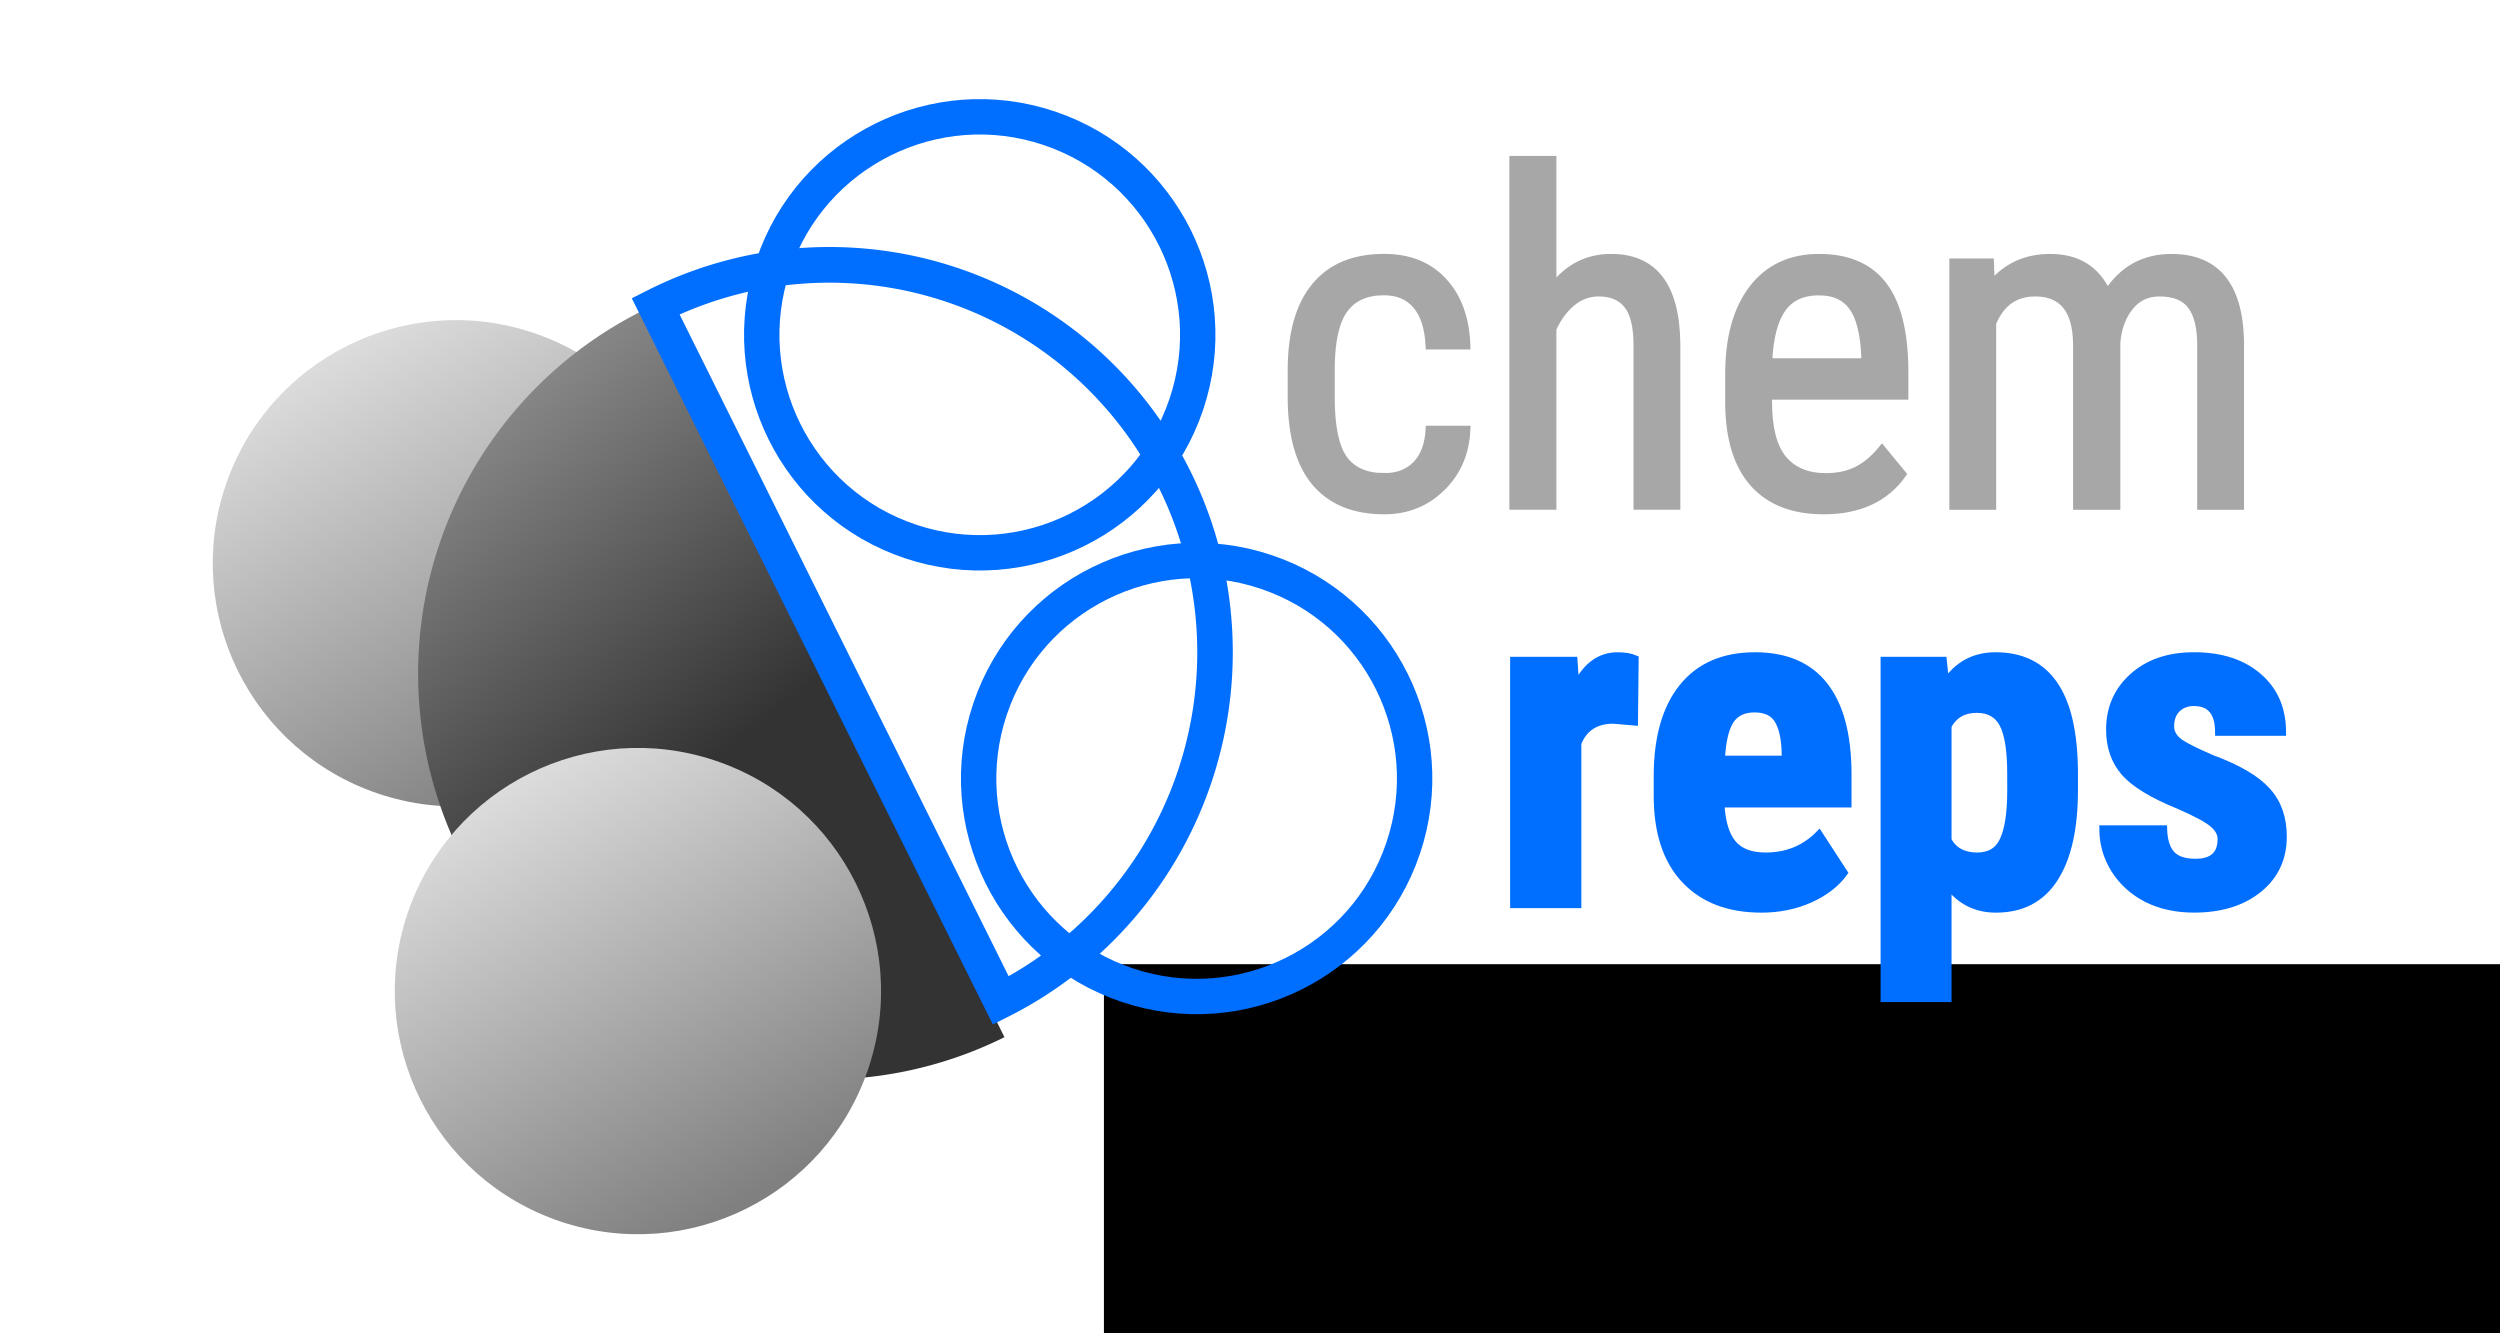 <?xml version="1.0" encoding="UTF-8" standalone="no"?>
<svg
   xmlns:dc="http://purl.org/dc/elements/1.1/"
   xmlns:cc="http://creativecommons.org/ns#"
   xmlns:rdf="http://www.w3.org/1999/02/22-rdf-syntax-ns#"
   xmlns:svg="http://www.w3.org/2000/svg"
   xmlns="http://www.w3.org/2000/svg"
   xmlns:xlink="http://www.w3.org/1999/xlink"
   xmlns:sodipodi="http://sodipodi.sourceforge.net/DTD/sodipodi-0.dtd"
   xmlns:inkscape="http://www.inkscape.org/namespaces/inkscape"
   sodipodi:docname="chemreps.svg"
   inkscape:version="0.92.4 (unknown)"
   id="svg1153"
   version="1.1"
   viewBox="0 0 95.25 50.8"
   height="2in"
   width="3.75in"
   inkscape:export-filename="/home/user/Downloads/cr_lowercase.png"
   inkscape:export-xdpi="103.11437"
   inkscape:export-ydpi="103.11437">
  <defs
     id="defs1147">
    <linearGradient
       inkscape:collect="always"
       id="linearGradient2233">
      <stop
         style="stop-color:#808080;stop-opacity:1"
         offset="0"
         id="stop2229" />
      <stop
         style="stop-color:#ffffff;stop-opacity:1"
         offset="1"
         id="stop2231" />
    </linearGradient>
    <linearGradient
       inkscape:collect="always"
       id="linearGradient2227">
      <stop
         style="stop-color:#808080;stop-opacity:1"
         offset="0"
         id="stop2223" />
      <stop
         style="stop-color:#ffffff;stop-opacity:1"
         offset="1"
         id="stop2225" />
    </linearGradient>
    <linearGradient
       id="linearGradient2256"
       inkscape:collect="always">
      <stop
         id="stop2252"
         offset="0"
         style="stop-color:#333333;stop-opacity:1" />
      <stop
         id="stop2254"
         offset="1"
         style="stop-color:#ffffff;stop-opacity:1" />
    </linearGradient>
    <linearGradient
       id="linearGradient2240"
       inkscape:collect="always">
      <stop
         id="stop2236"
         offset="0"
         style="stop-color:#b3b3b3;stop-opacity:1;" />
      <stop
         id="stop2238"
         offset="1"
         style="stop-color:#ffffff;stop-opacity:1" />
    </linearGradient>
    <linearGradient
       gradientUnits="userSpaceOnUse"
       y2="134.503"
       x2="30.155"
       y1="151.341"
       x1="49.284"
       id="linearGradient960"
       xlink:href="#linearGradient2240"
       inkscape:collect="always"
       gradientTransform="matrix(3.78,0,0,3.78,-43.22,-360.75)" />
    <linearGradient
       y2="68.489"
       x2="-72.109"
       y1="58.896"
       x1="-118.854"
       gradientTransform="matrix(0.793,-1.1464261e-8,1.1464261e-8,0.793,-522.221,-242.382)"
       gradientUnits="userSpaceOnUse"
       id="linearGradient1232"
       xlink:href="#linearGradient2256"
       inkscape:collect="always" />
    <linearGradient
       y2="134.503"
       x2="30.155"
       y1="151.341"
       x1="49.284"
       gradientTransform="matrix(0.984,0,0,0.984,529.934,168.175)"
       gradientUnits="userSpaceOnUse"
       id="linearGradient1234"
       xlink:href="#linearGradient2227"
       inkscape:collect="always" />
    <linearGradient
       y2="134.503"
       x2="30.155"
       y1="151.341"
       x1="49.284"
       gradientTransform="matrix(0.984,0,0,0.984,518.164,154.937)"
       gradientUnits="userSpaceOnUse"
       id="linearGradient1234-8"
       xlink:href="#linearGradient2233"
       inkscape:collect="always" />
  </defs>
  <sodipodi:namedview
     inkscape:document-rotation="0"
     fit-margin-bottom="0"
     fit-margin-right="0"
     fit-margin-left="0"
     fit-margin-top="0"
     inkscape:window-maximized="1"
     inkscape:window-y="27"
     inkscape:window-x="0"
     inkscape:window-height="1016"
     inkscape:window-width="1920"
     showgrid="false"
     inkscape:current-layer="g989"
     inkscape:document-units="mm"
     inkscape:cy="127.87364"
     inkscape:cx="216.34901"
     inkscape:zoom="2"
     inkscape:pageshadow="2"
     inkscape:pageopacity="0.0"
     borderopacity="1.0"
     bordercolor="#666666"
     pagecolor="#ffffff"
     id="base"
     units="in" />
  <g
     transform="translate(-32.894,-202.774)"
     id="layer1"
     inkscape:groupmode="layer"
     inkscape:label="Layer 1">
    <flowRoot
       xml:space="preserve"
       id="flowRoot2363"
       style="font-style:normal;font-weight:normal;font-size:40px;line-height:1.25;font-family:sans-serif;letter-spacing:0px;word-spacing:0px;fill:#000000;fill-opacity:1;stroke:none"
       transform="matrix(0.265,0,0,0.265,0,87)"><flowRegion
         id="flowRegion2365"><rect
           id="rect2367"
           width="224.254"
           height="94.954"
           x="282.843"
           y="575.508" /></flowRegion><flowPara
         id="flowPara2369" /></flowRoot>    <flowRoot
       style="font-style:normal;font-weight:normal;font-size:40px;line-height:1.25;font-family:sans-serif;letter-spacing:0px;word-spacing:0px;fill:#000000;fill-opacity:1;stroke:none"
       id="flowRoot945"
       xml:space="preserve"><flowRegion
         id="flowRegion947"><rect
           y="187.609"
           x="153.543"
           height="444.467"
           width="1050.559"
           id="rect949" /></flowRegion><flowPara
         id="flowPara951" /></flowRoot>    <g
       inkscape:export-ydpi="96"
       inkscape:export-xdpi="96"
       transform="translate(-385.362,-236.801)"
       id="g989">
      <circle
         style="fill:url(#linearGradient1234-8);fill-opacity:1;stroke:none;stroke-width:2.401;stroke-miterlimit:4;stroke-dasharray:none;stroke-opacity:1"
         id="path1724-3-2-5-4-7-2"
         cx="559.882"
         cy="298.086"
         r="9.262"
         transform="rotate(18.592)" />
      <circle
         style="fill:none;fill-opacity:1;stroke:#006eff;stroke-width:1.348;stroke-miterlimit:4;stroke-dasharray:none;stroke-opacity:1"
         id="path1724-4-7-9-1-9-1-2"
         cx="-589.246"
         cy="-296.861"
         r="8.304"
         transform="rotate(-161.408)" />
      <path
         inkscape:export-ydpi="101.403"
         inkscape:export-xdpi="101.403"
         style="fill:url(#linearGradient1232);fill-opacity:1;stroke:none;stroke-width:3.316;stroke-miterlimit:4;stroke-dasharray:none;stroke-opacity:1"
         id="path1720-0-5-7-5-0"
         sodipodi:type="arc"
         sodipodi:cx="-616.43317"
         sodipodi:cy="-195.6869"
         sodipodi:rx="15.455377"
         sodipodi:ry="15.455377"
         sodipodi:start="0"
         sodipodi:end="3.1415927"
         d="m -600.978,-195.687 a 15.455,15.455 0 0 1 -7.728,13.385 15.455,15.455 0 0 1 -15.455,0 15.455,15.455 0 0 1 -7.728,-13.385 l 15.455,1e-5 z"
         transform="matrix(-0.445,-0.896,-0.896,0.445,0,0)" />
      <path
         style="fill:none;fill-opacity:1;stroke:#006eff;stroke-width:1.357;stroke-miterlimit:4;stroke-dasharray:none;stroke-opacity:1"
         id="path1720-6-8-4-8-9-2"
         sodipodi:type="arc"
         sodipodi:cx="617.50299"
         sodipodi:cy="195.99365"
         sodipodi:rx="14.777929"
         sodipodi:ry="14.768411"
         sodipodi:start="0"
         sodipodi:end="3.1415927"
         d="m 632.281,195.994 a 14.778,14.768 0 0 1 -7.389,12.79 14.778,14.768 0 0 1 -14.778,0 14.778,14.768 0 0 1 -7.389,-12.79 l 14.778,0 z"
         transform="matrix(0.445,0.895,0.893,-0.45,0,0)" />
      <circle
         style="fill:none;fill-opacity:1;stroke:#006eff;stroke-width:1.348;stroke-miterlimit:4;stroke-dasharray:none;stroke-opacity:1"
         id="path1724-8-1-9-2-8-1"
         cx="-576.024"
         cy="-283.473"
         r="8.304"
         transform="rotate(-161.408)" />
      <circle
         style="fill:url(#linearGradient1234);fill-opacity:1;stroke:none;stroke-width:2.401;stroke-miterlimit:4;stroke-dasharray:none;stroke-opacity:1"
         id="path1724-3-2-5-4-7"
         cx="571.652"
         cy="311.324"
         r="9.262"
         transform="rotate(18.592)" />
      <g
         aria-label="chem"
         style="font-style:normal;font-weight:normal;font-size:16.997px;line-height:1.25;font-family:sans-serif;letter-spacing:0px;word-spacing:0px;fill:#a7a7a7;fill-opacity:1;stroke:#a7a7a7;stroke-width:0.27;stroke-miterlimit:4;stroke-dasharray:none;stroke-opacity:1"
         id="text1764-6-9-6-1-6-3">
        <path
           d="m 470.995,457.736 q 0.757,0 1.213,-0.464 0.456,-0.473 0.499,-1.342 h 1.436 q -0.052,1.342 -0.955,2.228 -0.894,0.877 -2.193,0.877 -1.729,0 -2.64,-1.084 -0.903,-1.092 -0.903,-3.243 v -1.024 q 0,-2.107 0.903,-3.2 0.903,-1.101 2.632,-1.101 1.428,0 2.262,0.903 0.843,0.903 0.894,2.468 h -1.436 q -0.052,-1.032 -0.499,-1.548 -0.439,-0.516 -1.221,-0.516 -1.015,0 -1.505,0.671 -0.49,0.662 -0.507,2.185 v 1.187 q 0,1.643 0.482,2.322 0.49,0.679 1.54,0.679 z"
           style="font-style:normal;font-variant:normal;font-weight:normal;font-stretch:normal;font-size:17.615px;font-family:'Roboto Condensed';-inkscape-font-specification:'Roboto Condensed, Normal';font-variant-ligatures:normal;font-variant-caps:normal;font-variant-numeric:normal;font-feature-settings:normal;text-align:start;writing-mode:lr-tb;text-anchor:start;fill:#a7a7a7;fill-opacity:1;stroke:#a7a7a7;stroke-width:0.27;stroke-miterlimit:4;stroke-dasharray:none;stroke-opacity:1"
           id="path855" />
        <path
           d="m 477.42,450.511 q 0.869,-1.127 2.219,-1.127 2.468,0 2.503,3.294 v 6.184 h -1.514 v -6.115 q 0,-1.092 -0.37,-1.548 -0.361,-0.464 -1.092,-0.464 -0.568,0 -1.024,0.378 -0.447,0.378 -0.722,0.989 v 6.76 h -1.522 v -13.211 h 1.522 z"
           style="font-style:normal;font-variant:normal;font-weight:normal;font-stretch:normal;font-size:17.615px;font-family:'Roboto Condensed';-inkscape-font-specification:'Roboto Condensed, Normal';font-variant-ligatures:normal;font-variant-caps:normal;font-variant-numeric:normal;font-feature-settings:normal;text-align:start;writing-mode:lr-tb;text-anchor:start;fill:#a7a7a7;fill-opacity:1;stroke:#a7a7a7;stroke-width:0.27;stroke-miterlimit:4;stroke-dasharray:none;stroke-opacity:1"
           id="path857" />
        <path
           d="m 487.733,459.035 q -1.737,0 -2.666,-1.032 -0.929,-1.041 -0.946,-3.045 v -1.127 q 0,-2.081 0.903,-3.26 0.912,-1.187 2.537,-1.187 1.634,0 2.443,1.041 0.808,1.041 0.826,3.243 v 0.998 h -5.195 v 0.215 q 0,1.497 0.559,2.176 0.568,0.679 1.626,0.679 0.671,0 1.178,-0.249 0.516,-0.258 0.963,-0.808 l 0.791,0.963 q -0.989,1.393 -3.019,1.393 z m -0.172,-8.343 q -0.946,0 -1.402,0.654 -0.456,0.645 -0.516,2.013 h 3.664 v -0.206 q -0.06,-1.325 -0.482,-1.892 -0.413,-0.568 -1.264,-0.568 z"
           style="font-style:normal;font-variant:normal;font-weight:normal;font-stretch:normal;font-size:17.615px;font-family:'Roboto Condensed';-inkscape-font-specification:'Roboto Condensed, Normal';font-variant-ligatures:normal;font-variant-caps:normal;font-variant-numeric:normal;font-feature-settings:normal;text-align:start;writing-mode:lr-tb;text-anchor:start;fill:#a7a7a7;fill-opacity:1;stroke:#a7a7a7;stroke-width:0.27;stroke-miterlimit:4;stroke-dasharray:none;stroke-opacity:1"
           id="path859" />
        <path
           d="m 494.089,449.557 0.034,0.86 q 0.851,-1.032 2.245,-1.032 1.557,0 2.176,1.35 0.877,-1.35 2.443,-1.35 2.572,0 2.632,3.208 v 6.27 h -1.514 v -6.124 q 0,-1.015 -0.361,-1.505 -0.361,-0.499 -1.221,-0.499 -0.688,0 -1.118,0.533 -0.43,0.533 -0.499,1.359 v 6.236 h -1.531 v -6.193 q -0.026,-1.935 -1.574,-1.935 -1.153,0 -1.626,1.153 v 6.975 h -1.514 v -9.306 z"
           style="font-style:normal;font-variant:normal;font-weight:normal;font-stretch:normal;font-size:17.615px;font-family:'Roboto Condensed';-inkscape-font-specification:'Roboto Condensed, Normal';font-variant-ligatures:normal;font-variant-caps:normal;font-variant-numeric:normal;font-feature-settings:normal;text-align:start;writing-mode:lr-tb;text-anchor:start;fill:#a7a7a7;fill-opacity:1;stroke:#a7a7a7;stroke-width:0.27;stroke-miterlimit:4;stroke-dasharray:none;stroke-opacity:1"
           id="path861" />
      </g>
      <g
         aria-label="reps"
         style="font-style:normal;font-weight:normal;font-size:16.997px;line-height:1.25;font-family:sans-serif;letter-spacing:0px;word-spacing:0px;fill:#006eff;fill-opacity:1;stroke:#006eff;stroke-width:0.27;stroke-miterlimit:4;stroke-dasharray:none;stroke-opacity:1"
         id="text1770-7-6-6-6-8-4">
        <path
           d="m 480.528,467.082 -0.808,-0.069 q -0.998,0 -1.35,0.877 v 6.15 h -2.443 v -9.306 h 2.296 l 0.069,1.006 q 0.576,-1.178 1.591,-1.178 0.413,0 0.671,0.112 z"
           style="font-style:normal;font-variant:normal;font-weight:bold;font-stretch:normal;font-size:17.615px;font-family:'Roboto Condensed';-inkscape-font-specification:'Roboto Condensed, Bold';font-variant-ligatures:normal;font-variant-caps:normal;font-variant-numeric:normal;font-feature-settings:normal;text-align:start;writing-mode:lr-tb;text-anchor:start;fill:#006eff;fill-opacity:1;stroke:#006eff;stroke-width:0.27;stroke-miterlimit:4;stroke-dasharray:none;stroke-opacity:1"
           id="path864" />
        <path
           d="m 485.37,474.212 q -1.875,0 -2.924,-1.118 -1.049,-1.118 -1.049,-3.2 v -0.74 q 0,-2.202 0.963,-3.397 0.963,-1.196 2.761,-1.196 1.755,0 2.64,1.127 0.886,1.118 0.903,3.32 v 1.196 h -4.842 q 0.052,1.032 0.456,1.514 0.404,0.473 1.247,0.473 1.221,0 2.038,-0.834 l 0.955,1.471 q -0.447,0.619 -1.299,1.006 -0.851,0.378 -1.849,0.378 z m -1.531,-5.711 h 2.434 v -0.224 q -0.017,-0.834 -0.275,-1.264 -0.258,-0.43 -0.894,-0.43 -0.636,0 -0.929,0.456 -0.284,0.456 -0.335,1.462 z"
           style="font-style:normal;font-variant:normal;font-weight:bold;font-stretch:normal;font-size:17.615px;font-family:'Roboto Condensed';-inkscape-font-specification:'Roboto Condensed, Bold';font-variant-ligatures:normal;font-variant-caps:normal;font-variant-numeric:normal;font-feature-settings:normal;text-align:start;writing-mode:lr-tb;text-anchor:start;fill:#006eff;fill-opacity:1;stroke:#006eff;stroke-width:0.27;stroke-miterlimit:4;stroke-dasharray:none;stroke-opacity:1"
           id="path866" />
        <path
           d="m 497.291,469.679 q 0,2.193 -0.757,3.363 -0.748,1.17 -2.236,1.17 -1.135,0 -1.823,-0.92 v 4.326 h -2.434 v -12.884 h 2.253 l 0.086,0.851 q 0.697,-1.024 1.901,-1.024 1.488,0 2.236,1.084 0.757,1.084 0.774,3.32 z m -2.425,-0.611 q 0,-1.35 -0.301,-1.909 -0.292,-0.559 -0.998,-0.559 -0.748,0 -1.092,0.628 v 4.361 q 0.327,0.602 1.11,0.602 0.722,0 0.998,-0.611 0.284,-0.611 0.284,-1.901 z"
           style="font-style:normal;font-variant:normal;font-weight:bold;font-stretch:normal;font-size:17.615px;font-family:'Roboto Condensed';-inkscape-font-specification:'Roboto Condensed, Bold';font-variant-ligatures:normal;font-variant-caps:normal;font-variant-numeric:normal;font-feature-settings:normal;text-align:start;writing-mode:lr-tb;text-anchor:start;fill:#006eff;fill-opacity:1;stroke:#006eff;stroke-width:0.27;stroke-miterlimit:4;stroke-dasharray:none;stroke-opacity:1"
           id="path868" />
        <path
           d="m 502.882,471.545 q 0,-0.31 -0.301,-0.568 -0.292,-0.267 -1.316,-0.714 -1.505,-0.611 -2.073,-1.264 -0.559,-0.654 -0.559,-1.626 0,-1.221 0.877,-2.013 0.886,-0.8 2.339,-0.8 1.531,0 2.451,0.791 0.92,0.791 0.92,2.124 h -2.434 q 0,-1.135 -0.946,-1.135 -0.387,0 -0.636,0.241 -0.249,0.241 -0.249,0.671 0,0.31 0.275,0.55 0.275,0.232 1.299,0.671 1.488,0.55 2.099,1.23 0.619,0.671 0.619,1.746 0,1.247 -0.938,2.004 -0.938,0.757 -2.46,0.757 -1.024,0 -1.806,-0.396 -0.783,-0.404 -1.23,-1.118 -0.439,-0.714 -0.439,-1.54 h 2.314 q 0.017,0.636 0.292,0.955 0.284,0.318 0.92,0.318 0.981,0 0.981,-0.886 z"
           style="font-style:normal;font-variant:normal;font-weight:bold;font-stretch:normal;font-size:17.615px;font-family:'Roboto Condensed';-inkscape-font-specification:'Roboto Condensed, Bold';font-variant-ligatures:normal;font-variant-caps:normal;font-variant-numeric:normal;font-feature-settings:normal;text-align:start;writing-mode:lr-tb;text-anchor:start;fill:#006eff;fill-opacity:1;stroke:#006eff;stroke-width:0.27;stroke-miterlimit:4;stroke-dasharray:none;stroke-opacity:1"
           id="path870" />
      </g>
    </g>
  </g>
</svg>
